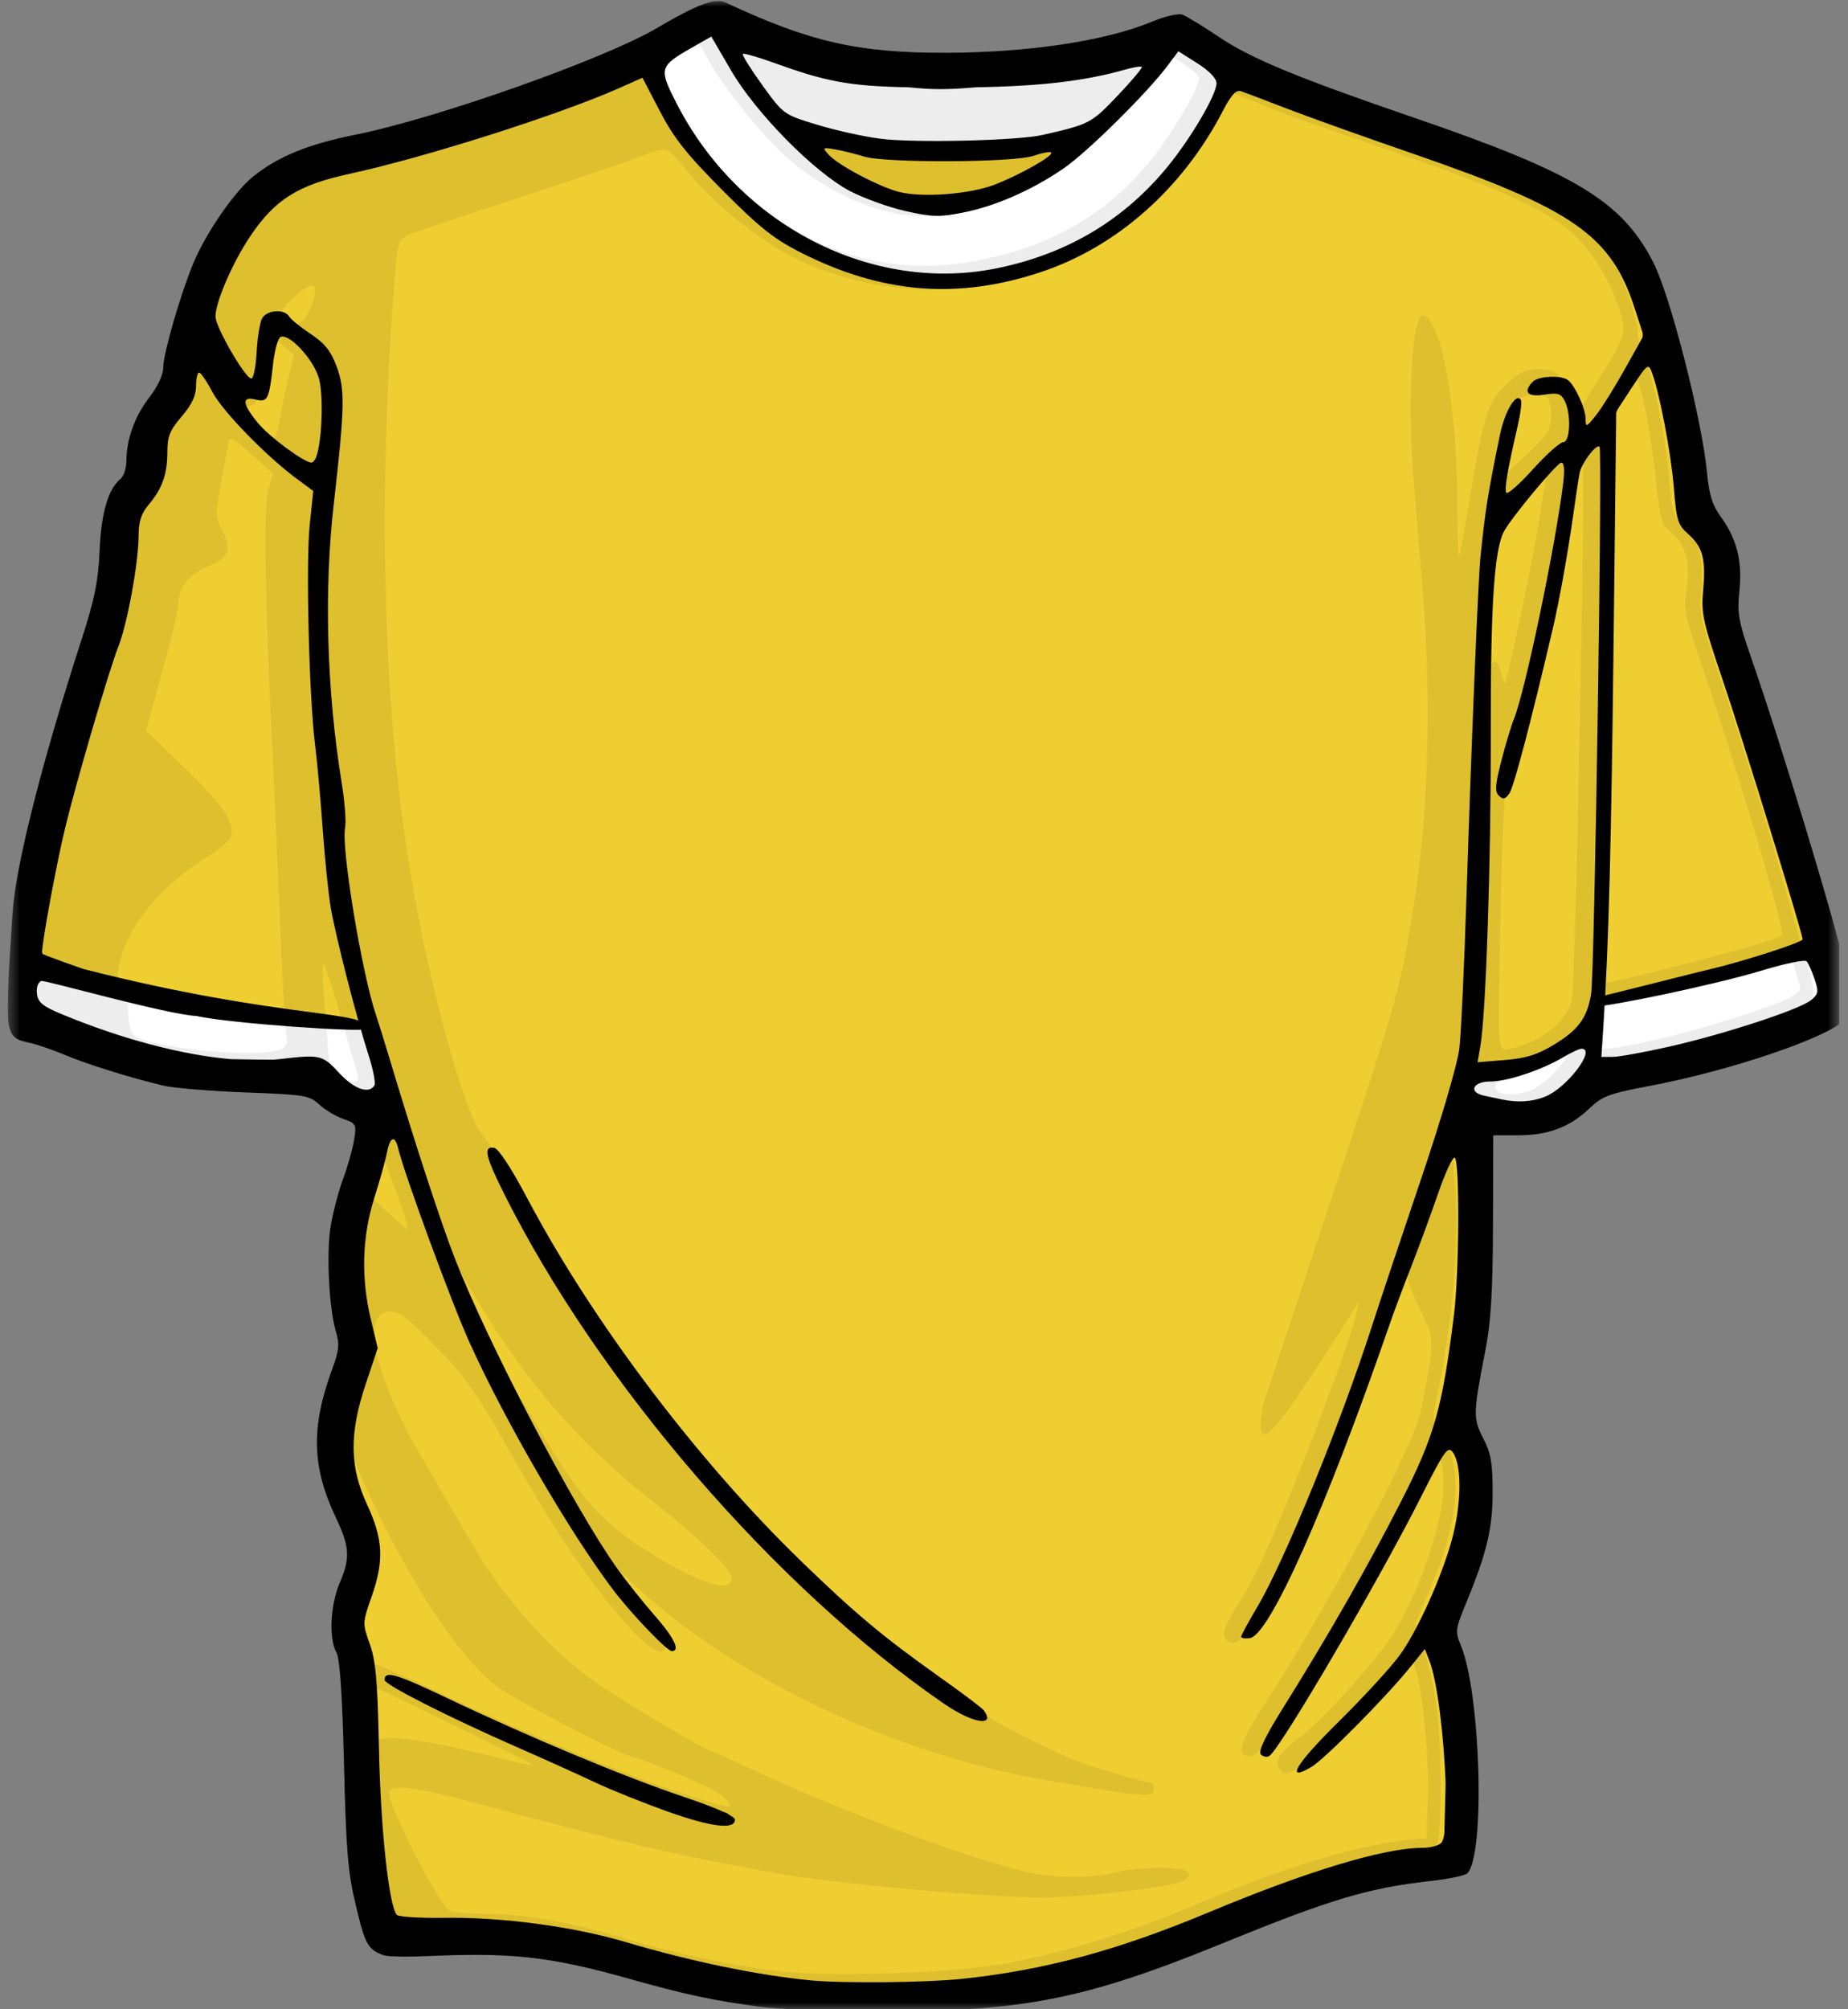 <svg width="138" height="150" viewBox="0 0 138 150" fill="none" xmlns="http://www.w3.org/2000/svg">
<rect x="0" y="0" width="138" height="150" fill="#808080" stroke="none"/>
<g clip-path="url(#clip0_685_1286)">
<mask id="mask0_685_1286" style="mask-type:luminance" maskUnits="userSpaceOnUse" x="0" y="0" width="138" height="150">
<path d="M137.348 0H0.5V150H137.348V0Z" fill="white"/>
</mask>
<g mask="url(#mask0_685_1286)">
<path fill-rule="evenodd" clip-rule="evenodd" d="M52.311 1.333L35.787 8.832L22.851 11.984L19.372 14.375L15.785 19.266L13.719 25.569L13.284 28.612L11.11 31.221V34.481L9.371 37.307L8.501 43.284L6.544 50.783L4.479 57.087L2.304 64.586L1.869 70.128L1.652 75.671L7.848 78.388L15.567 80.127L23.177 80.236L27.96 83.061L26.547 88.495L26.112 92.625L26.003 97.081L26.873 99.472L26.655 100.559L25.134 105.123L24.916 108.601L26.329 113.383L26.982 115.774L26.112 118.817L25.786 121.317L26.764 125.012L27.091 133.924L28.177 143.487L29.047 144.357L38.94 144.249L47.093 145.987L56.769 148.487L70.249 149.03L81.989 146.748L93.405 142.836L101.34 140.119L109.276 138.597C109.24 135.554 109.204 132.511 109.168 129.468L107.102 121.752L110.255 111.97L109.385 107.841L108.842 105.558L109.928 97.081C109.892 94.038 109.856 90.995 109.82 87.952L109.494 82.192L113.19 82.844L116.125 82.301L119.278 80.561L130.801 77.518L137.106 75.454L135.585 68.172L128.409 46.219L128.953 41.002L126.452 38.068L121.561 19.266L119.278 15.353L106.885 10.137L96.448 6.768L88.621 2.203L78.402 4.051L66.552 4.485L57.639 2.42L52.311 1.333Z" fill="#EFCE32"/>
<path fill-rule="evenodd" clip-rule="evenodd" d="M1.886 72.485L27.584 76.711L29.167 82.303L1.47 76.787L1.886 72.485Z" fill="white"/>
<path fill-rule="evenodd" clip-rule="evenodd" d="M109.798 80.269C113.23 78.971 116.766 79.651 119.781 74.706L135.747 70.728C135.955 72.035 138.689 73.579 135.538 75.443C132.387 77.308 120.563 80.85 116.842 81.915C113.122 82.979 113.924 82.414 112.674 82.727C111.424 83.041 109.829 83.192 108.985 82.276L109.798 80.269Z" fill="white"/>
<path fill-rule="evenodd" clip-rule="evenodd" d="M52.972 2.062C53.354 2.059 53.77 2.061 54.224 2.067C60.661 2.053 63.694 6.71 85.842 3.358C92.192 3.816 92.942 2.692 92.324 4.815C88.67 10.437 90.267 12.123 83.654 16.87C81.128 19.24 77.3 20.108 74.316 20.555C71.666 22.044 66.952 20.916 65.229 19.868C59.011 17.995 55.732 15.704 51.661 11.561L48.743 4.212C49.322 3.125 47.249 2.102 52.972 2.062ZM61.372 10.192C60.778 10.252 60.517 10.48 60.789 10.978C61.88 12.97 67.317 14.899 70.429 14.976C73.541 15.052 79.465 12.655 79.465 11.436C79.465 10.217 73.375 11.471 70.263 11.395C67.928 11.337 63.153 10.011 61.372 10.192Z" fill="white"/>
<path d="M52.278 1.851C51.665 1.848 49.115 3.192 47.913 4.151C47.232 4.694 40.108 7.409 35.213 8.991C29.676 10.781 28.088 11.218 25.12 11.78C20.473 12.661 17.825 14.699 15.682 19.039C15.076 20.268 14.355 22.236 14.084 23.414C13.813 24.592 13.462 25.689 13.305 25.849C13.149 26.009 13.022 26.707 13.022 27.405C13.022 28.625 12.892 28.886 11.034 31.403C10.773 31.758 10.449 32.957 10.315 34.074C10.137 35.548 9.88 36.315 9.365 36.863C8.769 37.497 8.609 38.123 8.374 40.766C8.071 44.177 7.928 44.764 5.838 51.409C4.229 56.524 2.911 61.567 2.033 65.937C1.362 69.276 0.806 74.204 1.013 75.012C1.084 75.291 1.717 75.73 2.416 75.984L5.401 77.069C10.672 78.985 12.36 79.31 17.7 79.433L22.837 79.552L23.911 80.625C24.847 81.561 25.171 81.698 26.501 81.698C27.337 81.698 28.023 81.796 28.022 81.922C28.021 82.54 26.385 88.656 26.04 89.333C25.418 90.556 25.194 94.438 25.604 96.84C26.154 100.059 26.083 101.158 25.126 104.327C24.111 107.687 24.21 108.796 25.857 112.547C26.955 115.046 27.021 116.279 26.182 118.407C25.483 120.18 25.397 121.817 25.952 122.789C26.212 123.244 26.391 125.838 26.518 130.949C26.706 138.524 27.255 142.821 28.146 143.738C28.442 144.043 28.952 144.071 30.34 143.85C32.383 143.524 39.224 143.876 41.636 144.433C42.479 144.628 44.825 145.248 46.845 145.807C50.525 146.827 55.869 147.955 58.164 148.195C58.838 148.266 62.355 148.287 65.974 148.243C71.305 148.176 73.163 148.032 75.766 147.493C81.208 146.369 83.933 145.504 89.864 143.007C96.388 140.259 101.166 138.804 104.929 138.419C106.467 138.262 107.083 138.064 107.3 137.659C107.69 136.93 107.675 130.384 107.277 127.376C107.102 126.059 106.67 124.138 106.315 123.107L105.672 121.238L106.799 118.608C108.975 113.543 109.293 109.544 107.701 107.199C107.108 106.325 106.974 105.846 107.129 105.123C108.933 96.726 109.219 89.678 108.014 83.259L107.819 82.227L109.925 82.463C113.729 82.893 115.351 82.461 117.192 80.523C117.853 79.827 118.453 79.546 119.64 79.385C123.382 78.879 128.301 77.603 132.234 76.113C135.888 74.729 135.822 74.844 134.841 71.608C134.508 70.51 133.809 68.093 133.29 66.243C132.037 61.779 130.23 55.956 128.358 50.358C126.988 46.26 126.851 45.61 127.031 44.055C127.287 41.848 126.819 40.101 125.704 39.108C124.899 38.391 124.813 38.112 124.624 35.464C124.432 32.753 123.246 27.226 122.589 26.001C122.424 25.692 122.289 25.096 122.289 24.674C122.289 24.252 121.918 22.914 121.469 21.703C120.23 18.362 117.894 16.013 113.889 14.079C112.194 13.26 108.947 11.957 106.675 11.178C94.332 6.947 91.863 5.939 88.767 3.884C87.32 2.924 86.879 2.766 86.354 3.017C83.595 4.341 75.676 5.517 69.513 5.517C63.342 5.517 59.014 4.665 54.496 2.564C53.654 2.172 52.654 1.852 52.278 1.85V1.851ZM51.865 3.072C52.042 3.072 52.462 3.608 52.797 4.263C53.9 6.424 57.158 10.448 59.102 12.052C62.91 15.191 67.357 16.68 70.776 15.955C74.469 15.171 77.68 13.534 80.916 10.79C82.516 9.433 85.538 6.083 86.508 4.599L87.003 3.85L88.271 4.687C88.969 5.149 89.539 5.666 89.539 5.837C89.539 6.565 87.619 9.853 86.036 11.839C82.792 15.909 78.558 18.383 73.011 19.451C66.284 20.747 60.036 18.768 54.69 13.644C51.825 10.896 48.833 6.533 48.833 5.1C48.833 4.67 51.222 3.072 51.865 3.072L51.865 3.072ZM91.509 6.739C91.556 6.739 92.544 7.134 93.703 7.612C94.863 8.089 96.64 8.764 97.65 9.115L105.265 11.757C112.068 14.116 115.495 15.709 117.416 17.399C118.901 18.706 120.476 21.349 121.044 23.484C121.432 24.944 121.315 25.263 119.115 28.75L117.876 30.713L117.452 29.663C116.79 28.027 116.203 27.547 114.891 27.547C113.952 27.547 113.473 27.777 112.496 28.697C111.089 30.022 110.801 30.922 109.742 37.334C109.367 39.606 109.005 41.521 108.94 41.591C108.874 41.661 108.822 39.832 108.822 37.523C108.822 30.295 107.571 23.567 106.232 23.567C105.466 23.567 105.099 29.748 105.531 35.347C105.711 37.689 105.907 40.107 106.215 43.761C106.946 52.458 106.666 61.284 105.43 68.537C104.476 74.138 104.234 74.989 99.018 90.69C96.665 97.773 94.603 103.993 94.435 104.51C94.067 105.646 94.032 107.087 94.376 107.087C95.006 107.087 96.697 104.757 100.817 98.213L101.49 97.146L101.283 98.06C100.946 99.533 99.528 103.497 97.402 108.921C95.121 114.739 93.816 117.59 92.388 119.864C91.271 121.643 91.137 122.31 91.846 122.582C92.677 122.901 93.544 121.712 95.674 117.335C98.088 112.373 99.695 108.321 103.141 98.519C103.704 96.921 104.261 95.376 104.38 95.082C104.641 94.439 105.147 94.669 105.147 95.43C105.147 95.73 105.583 96.844 106.114 97.907C107.163 100.004 107.163 100.062 106.079 105.407C105.54 108.064 99.242 119.823 94.228 127.541C92.525 130.163 92.298 131.102 93.367 131.102C93.791 131.102 94.501 130.313 95.704 128.501C98.184 124.761 102.426 117.418 104.923 112.541C106.107 110.227 107.184 108.399 107.312 108.478C107.788 108.773 107.94 111.096 107.595 112.812C106.873 116.399 104.995 120.89 103.342 122.995C101.087 125.866 98.586 128.527 96.983 129.764C95.774 130.696 95.348 131.223 95.414 131.686C95.465 132.036 95.716 132.363 95.969 132.411C96.668 132.544 100.113 129.512 102.846 126.361L105.289 123.543L105.643 124.416C106.207 125.827 106.738 131.176 106.628 134.316L106.527 137.223L105.608 137.305C101.574 137.664 95.72 139.423 89.079 142.27C84.65 144.168 79.816 145.669 75.294 146.544C71.523 147.274 62.306 147.615 58.318 147.175C55.105 146.821 50.123 145.771 46.691 144.722C42.858 143.55 39.171 142.882 36.481 142.876C35.279 142.875 34.016 142.796 33.679 142.706C32.903 142.496 28.712 134.311 29.078 133.72C29.437 133.138 31.405 133.459 37.2 135.052C41.341 136.19 48.003 137.862 50.514 138.39C52.581 138.824 54.134 139.129 57.71 139.799C61.818 140.569 73.729 141.663 77.907 141.656C80.893 141.652 87.498 140.872 88.336 140.424C88.83 140.159 88.905 139.984 88.636 139.716C88.224 139.304 84.659 139.376 83.08 139.829C81.676 140.231 78.544 140.205 76.762 139.775C71.955 138.616 62.765 135.185 56.071 132.051C54.414 131.276 53.003 130.642 52.933 130.642C52.652 130.642 46.795 127.164 44.746 125.778C41.386 123.507 37.705 119.452 35.402 115.495C34.326 113.646 32.714 110.889 31.822 109.369C27.934 102.748 26.812 97.912 29.161 97.912C29.825 97.912 30.573 98.492 32.612 100.595C34.771 102.821 35.651 104.061 37.779 107.859C41.043 113.683 43.761 117.775 46.356 120.778C48.533 123.298 49.754 123.955 49.754 122.606C49.754 122.199 49.456 121.606 49.099 121.285C48.307 120.574 45.772 117.316 45.772 117.01C45.772 116.889 46.492 117.473 47.376 118.307C54.677 125.2 66.769 130.946 78.061 132.889C85.596 134.185 86.171 134.229 86.171 133.549C86.171 133.296 86.1 133.089 86.012 133.089C85.447 133.089 80.931 131.729 79.772 131.208C76.215 129.612 73.418 128.079 72.858 127.423C72.521 127.028 71.282 126.06 70.103 125.271C58.934 117.788 45.692 102.567 38.717 89.192C37.664 87.172 36.501 85.222 36.127 84.858C34.733 83.495 31.901 73.12 30.506 64.256C28.563 51.908 28.21 36.548 29.497 20.518C29.687 18.155 29.773 17.894 30.471 17.558C30.892 17.356 34.743 16.052 39.035 14.663C43.328 13.274 47.414 11.887 48.114 11.579C48.813 11.271 49.574 11.095 49.801 11.19C50.027 11.285 50.803 12.107 51.529 13.012C53.134 15.013 56.317 17.631 58.731 18.938C62.699 21.085 67.682 22.023 72.003 21.432C79.958 20.343 85.859 16.31 90.047 9.109C90.805 7.805 91.464 6.738 91.51 6.739L91.509 6.739ZM23.215 21.32C23.644 21.245 23.664 21.783 23.227 22.895C22.687 24.269 21.977 24.552 21.257 23.685C20.903 23.258 21.008 23.053 22.018 22.128C22.555 21.636 22.958 21.366 23.215 21.32ZM20.089 25.094C20.224 25.094 20.697 25.41 21.139 25.79L21.941 26.48L21.475 28.466C21.219 29.559 20.933 30.966 20.832 31.597C20.732 32.228 20.541 32.747 20.413 32.747C20.125 32.747 18.225 30.807 18.225 30.512C18.225 30.394 18.415 30.3 18.65 30.3C19.232 30.3 19.464 29.591 19.67 27.163C19.767 26.028 19.954 25.094 20.089 25.094ZM121.976 27.848C122.377 27.848 123.21 31.759 123.622 35.572C123.976 38.849 124.075 39.197 124.819 39.782C125.873 40.61 126.253 42.042 125.94 44.021C125.72 45.413 125.82 45.977 126.771 48.732C129.553 56.785 133.354 69.534 133.059 69.812C132.746 70.107 130.136 70.867 124.76 72.235C122.165 72.895 119.859 73.438 119.634 73.438C119.134 73.438 119.111 71.903 119.516 65.584C119.676 63.089 119.878 54.193 119.964 45.82L120.124 30.596L120.926 29.222C121.369 28.466 121.842 27.848 121.976 27.848V27.848ZM114.851 29.439C115.635 29.445 115.855 29.927 115.818 31.214C115.792 32.121 115.483 32.566 113.818 34.109L111.854 35.931L112.048 34.569C112.156 33.819 112.353 32.792 112.491 32.287C112.629 31.783 112.827 30.997 112.928 30.542C113.072 29.886 113.34 29.668 114.214 29.504C114.458 29.459 114.669 29.438 114.851 29.439ZM17.233 32.777C17.447 32.775 17.892 33.112 18.767 33.897L20.383 35.348L20.029 36.568C19.665 37.836 19.77 44.244 20.348 56.149C20.503 59.346 20.775 65.444 20.949 69.699C21.123 73.953 21.344 77.558 21.439 77.712C21.534 77.865 21.339 78.136 21.008 78.313C19.542 79.098 10.757 78.215 9.913 77.199C9.715 76.96 9.559 76.12 9.565 75.33C9.571 74.467 9.385 73.676 9.105 73.355C8.708 72.898 8.696 72.627 9.022 71.521C9.822 68.809 12.089 66.118 15.257 64.115C16.235 63.497 17.111 62.794 17.204 62.553C17.608 61.498 16.848 60.311 13.942 57.482L10.91 54.534L11.228 53.354C11.404 52.705 11.948 50.739 12.438 48.985C12.927 47.232 13.328 45.438 13.328 44.999C13.328 43.834 14.136 42.869 15.658 42.217C17.154 41.575 17.329 41.005 16.52 39.439C16.087 38.603 16.09 38.274 16.514 36.014C16.772 34.638 17.021 33.274 17.068 32.983C17.089 32.852 17.136 32.778 17.233 32.777ZM118.118 33.709C118.138 33.708 118.161 33.715 118.177 33.732C118.438 33.992 117.656 73.627 117.369 74.712C117.042 75.947 115.765 77.189 114.101 77.884C113.511 78.13 112.764 78.332 112.438 78.332C111.857 78.332 111.847 78.1 112.048 68.615C112.224 60.347 112.345 58.563 112.862 56.61C113.793 53.093 114.204 51.419 114.626 49.416C114.839 48.407 115.118 47.168 115.252 46.663C115.385 46.158 115.723 44.441 116 42.842C116.279 41.244 116.638 39.355 116.797 38.65C116.955 37.944 117.086 36.944 117.086 36.421C117.086 35.565 117.81 33.718 118.118 33.709V33.709ZM115.623 34.734L115.452 35.654C115.357 36.159 115.192 37.191 115.086 37.948C114.737 40.429 112.592 50.795 112.384 51.002C112.319 51.068 112.182 50.699 112.078 50.177C111.973 49.655 111.75 49.312 111.582 49.416C111.415 49.52 111.148 50.045 110.992 50.584C110.618 51.879 110.577 45.447 110.939 42.323C111.162 40.401 111.369 39.87 112.573 38.19C113.333 37.13 114.332 35.922 114.791 35.501L115.623 34.734ZM133.466 71.704C133.737 71.684 133.922 71.889 134.033 72.329C134.136 72.74 134.299 73.281 134.398 73.538C134.516 73.847 134.276 74.161 133.691 74.464C132.225 75.221 127.235 76.796 123.816 77.582C120.13 78.43 118.92 78.513 118.92 77.913C118.92 77.684 119.005 76.88 119.109 76.126C119.278 74.892 119.364 74.77 120.011 74.894C120.68 75.022 124.324 74.354 126.417 73.721C126.922 73.568 128.577 73.093 130.092 72.659C131.607 72.226 133.073 71.801 133.348 71.722C133.39 71.71 133.427 71.707 133.466 71.704ZM24.153 71.946C24.16 71.943 24.164 71.945 24.171 71.952C24.289 72.061 24.869 73.847 25.463 75.926C26.056 78.004 26.619 79.947 26.707 80.242C26.822 80.623 26.696 80.779 26.277 80.779C25.189 80.779 24.598 80.055 24.519 78.621C24.478 77.873 24.335 76.019 24.201 74.505C24.075 73.085 24.058 71.988 24.153 71.946ZM116.944 78.579C117.035 78.566 117.086 78.576 117.086 78.615C117.086 79.105 115.509 80.788 114.614 81.25C113.579 81.785 112.004 81.836 111.7 81.344C111.459 80.955 112.362 80.165 113.051 80.165C113.293 80.165 114.298 79.753 115.287 79.252C116.028 78.875 116.67 78.619 116.944 78.579ZM28.306 85.849C28.38 85.856 28.455 86.018 28.566 86.285C29.058 87.475 30.102 90.34 30.317 91.103C30.424 91.481 30.465 91.787 30.412 91.781C30.358 91.774 29.651 91.156 28.837 90.407L27.356 89.045L27.805 87.282C28.066 86.253 28.182 85.839 28.306 85.849ZM33.391 93.526C33.507 93.566 34.05 94.383 34.765 95.613C38.958 102.831 43.057 107.653 48.833 112.158C52.135 114.733 54.649 117.189 54.649 117.842C54.649 119.031 51.879 118.088 48.001 115.578C44.915 113.58 43.418 111.896 40.681 107.359C39.322 105.106 37.629 102.326 36.924 101.179C35.683 99.164 33.825 95.196 33.385 93.627C33.363 93.547 33.364 93.517 33.391 93.526ZM25.546 106.934L26.124 108.314C29.515 116.411 33.742 123.218 36.983 125.802C38.317 126.866 46.807 131.253 47.536 131.256C47.84 131.258 51.876 132.913 53.016 133.503C53.516 133.761 54.106 134.189 54.325 134.452C54.9 135.144 54.456 135.045 49.754 133.479C46.127 132.272 37.688 128.713 32.075 126.02C30.014 125.031 28.143 124.222 27.917 124.222C27.691 124.222 27.249 123.458 26.932 122.524C26.356 120.83 26.353 120.821 27.032 118.927C27.976 116.296 27.914 114.624 26.784 112.212C26.274 111.121 25.791 109.492 25.705 108.585L25.546 106.934ZM27.516 125.749C27.591 125.749 29.423 126.615 31.586 127.672L37.815 130.714C40.468 132.009 40.424 132.025 36.741 131.115C32.594 130.09 30.056 129.662 28.743 129.776L27.563 129.883L27.469 127.813C27.419 126.677 27.441 125.749 27.516 125.749Z" fill="black" fill-opacity="0.071"/>
<path d="M53.7 0.078C53.636 0.075 53.57 0.079 53.5 0.084H53.488C53.434 0.083 53.371 0.095 53.305 0.107C53.298 0.109 53.289 0.106 53.282 0.107C52.44 0.24 51.188 0.844 49.07 2.088C45.089 4.428 32.602 8.842 26.525 10.06C23.014 10.764 20.764 11.684 18.91 13.173C17.495 14.31 15.358 17.415 14.415 19.706C13.447 22.057 12.191 26.421 12.191 27.424C12.191 27.98 11.791 28.837 11.147 29.671C10.059 31.081 9.439 32.805 9.437 34.429C9.436 34.955 9.243 35.547 9.006 35.744C8.071 36.519 7.564 38.256 7.437 41.115C7.335 43.413 7.056 44.768 6.086 47.76C3.361 56.171 1.472 63.455 1.019 67.278C0.955 67.821 0.854 69.246 0.766 70.827C0.762 70.896 0.758 70.957 0.754 71.027C0.708 71.719 0.664 72.407 0.642 73.038C0.615 73.766 0.603 74.335 0.594 74.819C0.576 75.919 0.611 76.481 0.736 76.805C0.738 76.813 0.74 76.822 0.742 76.829C0.943 77.51 1.375 77.674 2.187 77.843C2.723 77.955 3.916 78.364 4.841 78.752C6.561 79.47 9.725 80.455 12.191 81.045C12.949 81.226 15.699 81.455 18.308 81.552C22.743 81.716 23.106 81.774 23.829 82.448C24.255 82.845 25.062 83.332 25.622 83.527C25.923 83.632 26.134 83.706 26.277 83.799L26.283 83.804C26.37 83.871 26.435 83.953 26.489 84.046C26.57 84.25 26.529 84.555 26.442 85.096C26.335 85.764 25.961 87.088 25.611 88.038C25.26 88.987 24.846 90.59 24.685 91.599C24.362 93.613 24.572 97.694 25.091 99.435C25.364 100.35 25.316 100.831 24.814 102.189C23.21 106.536 23.281 109.492 25.074 113.279C26.125 115.501 26.17 116.304 25.351 118.215C24.661 119.824 24.549 122.356 25.121 123.362C25.38 123.818 25.56 126.458 25.687 131.676C25.845 138.131 25.977 139.772 26.56 142.189C27.112 144.476 27.317 145.458 28.348 145.844L28.365 145.85C28.657 145.995 29.007 146.053 29.439 146.045C30.245 146.099 31.339 146.051 32.901 145.992C38.451 145.781 41.392 146.144 46.999 147.725C51.237 148.92 53.207 149.336 56.873 149.83C57.22 149.876 57.857 149.924 58.649 149.965C58.842 150.007 58.979 150.047 59.003 150.072C59.102 150.171 61.154 150.176 63.804 150.131H63.875C64.347 150.138 64.822 150.139 65.291 150.142C76.224 150.219 80.94 149.301 91.303 145.072C99.371 141.78 102.155 140.946 106.811 140.426C108.163 140.275 109.407 140.018 109.571 139.853C110.923 138.502 110.574 126.39 109.082 122.819C108.655 121.798 108.68 121.621 109.501 119.63C111.036 115.908 111.467 114.085 111.465 111.333C111.463 109.224 111.332 108.476 110.763 107.377C109.99 105.884 109.998 105.536 110.928 100.779C111.336 98.695 111.474 96.409 111.489 91.387L111.506 84.771L111.801 84.753H113.382C115.616 84.753 117.238 84.141 118.696 82.743C119.648 81.832 120.151 81.641 123.186 81.069C129.232 79.927 136.525 77.454 137.767 76.121C137.918 75.959 138.029 75.826 138.103 75.667L138.109 75.656C138.229 75.475 138.286 75.295 138.286 75.113C138.286 74.967 138.22 74.613 138.115 74.141C138.033 73.627 137.902 72.959 137.714 72.018C137.155 69.218 132.956 55.371 130.76 49.076C129.826 46.403 129.717 45.78 129.886 44.165C130.121 41.93 129.711 40.253 128.542 38.64C127.867 37.709 127.63 36.963 127.474 35.303C127.102 31.355 124.75 22.129 123.474 19.619C121.143 15.032 117.66 12.92 105.595 8.787C96.948 5.825 93.465 4.39 91.085 2.797C89.86 1.977 88.61 1.21 88.306 1.099C87.99 0.982 87.009 1.208 86.012 1.623C82.574 3.056 76.794 3.927 70.646 3.941C64.076 3.955 60.487 3.138 54.212 0.202C54.06 0.131 53.892 0.088 53.699 0.079L53.7 0.078ZM53.11 2.731C53.113 2.732 53.114 2.73 53.116 2.731C53.118 2.732 53.12 2.736 53.122 2.737L54.585 5.248C56.433 8.428 60.805 12.861 63.462 14.258C64.476 14.79 66.334 15.464 67.592 15.75C69.572 16.2 70.144 16.215 71.868 15.879C74.295 15.407 77.019 14.219 79.412 12.583C81.185 11.372 85.681 6.927 87.205 4.883L87.995 3.827L89.417 4.73C90.299 5.287 90.844 5.855 90.844 6.215C90.844 7.048 88.998 10.214 87.263 12.353C84.008 16.369 79.778 18.916 74.546 20.007C65.179 21.96 55.236 16.882 50.538 7.748C49.189 5.126 49.23 4.958 51.553 3.621L53.11 2.731L53.11 2.731ZM55.541 4.016C55.804 4.032 56.733 4.308 57.788 4.688C61.594 6.061 63.326 6.436 67.857 6.516C69.616 6.7 70.742 6.7 72.9 6.516C77.872 6.427 81.109 6.031 84.108 5.172C84.678 5.009 85.198 4.929 85.264 4.995C85.33 5.061 84.512 6.034 83.447 7.153C81.485 9.216 81.361 9.276 77.837 10.078C75.975 10.501 68.333 10.682 65.775 10.361C64.527 10.204 62.387 9.73 61.015 9.311C58.526 8.552 58.511 8.549 56.927 6.357C56.053 5.148 55.399 4.099 55.47 4.028C55.479 4.019 55.503 4.014 55.541 4.016ZM47.973 5.803C47.975 5.803 47.976 5.808 47.979 5.809L49.282 8.309C50.324 10.311 51.268 11.504 53.96 14.211C56.708 16.974 57.787 17.833 59.782 18.845C65.844 21.922 71.512 22.383 77.743 20.307C83.404 18.421 88.312 14.076 91.316 8.285C91.922 7.116 92.297 6.694 92.649 6.805C92.919 6.89 94.453 7.471 96.052 8.09C97.651 8.71 101.902 10.228 105.502 11.469C117.481 15.598 120.31 17.57 122.071 23.02L122.667 24.853C122.671 24.917 122.673 24.983 122.673 25.042C122.673 25.086 122.662 25.138 122.65 25.201L121.299 27.619C120.509 29.024 119.538 30.57 119.14 31.056C118.435 31.917 118.413 31.924 118.402 31.239C118.39 30.449 117.571 28.693 117.052 28.35C116.514 27.995 114.877 28.082 114.474 28.485C113.705 29.254 114.055 29.664 115.305 29.464C116.309 29.304 116.552 29.375 116.833 29.901C117.336 30.84 117.266 33.014 116.733 33.014C116.494 33.014 115.477 33.919 114.474 35.03C113.471 36.141 112.576 36.933 112.486 36.787C112.325 36.527 112.561 35.138 113.335 31.787C113.549 30.862 113.657 29.997 113.577 29.859C113.231 29.265 112.37 30.695 112.008 32.465C111.084 36.985 110.944 37.868 110.557 41.534C110.386 43.155 109.875 55.533 109.519 66.664C109.35 71.964 109.107 77.198 108.976 78.291C108.84 79.429 107.609 83.615 106.098 88.079C104.645 92.37 103.012 97.257 102.47 98.939C100.09 106.327 95.933 116.513 93.894 119.955C93.228 121.078 92.684 122.081 92.684 122.19C92.684 122.298 92.977 122.344 93.339 122.29C94.793 122.073 99.005 112.639 103.691 99.093C104.069 98 104.839 95.936 105.402 94.506C105.964 93.076 106.861 90.636 107.395 89.082C107.93 87.528 108.486 86.331 108.634 86.422C109.012 86.656 108.969 95.009 108.575 98.162C107.696 105.187 107.117 107.221 104.576 112.183C102.107 117.005 99.253 121.996 95.816 127.496C94.466 129.656 93.938 130.76 94.153 130.975C94.325 131.147 94.61 131.2 94.784 131.092C95.583 130.599 102.921 118.076 106.08 111.817C107.887 108.238 108.117 107.919 108.492 108.432C109.183 109.376 109.14 112.333 108.404 115.001C107.628 117.81 105.825 121.789 104.523 123.568C103.845 124.493 101.791 126.73 99.957 128.538C96.763 131.686 95.916 133.098 97.928 131.911C98.913 131.33 103.461 126.738 105.284 124.487L106.399 123.108L106.741 123.981C107.354 125.564 107.83 129.772 107.95 133.102C107.95 133.13 107.95 133.157 107.95 133.184C107.947 133.439 107.939 133.692 107.932 133.945L107.856 136.876V136.881C107.798 137.238 107.72 137.482 107.62 137.583C107.417 137.785 106.79 137.949 106.228 137.949C103.359 137.949 97.676 139.664 90.236 142.772C83.406 145.624 77.985 147.081 71.821 147.73C69.151 148.012 62.975 148.073 60.548 147.842C56.643 147.472 51.578 146.423 46.728 144.983C42.819 143.822 37.492 143.109 33.208 143.173C31.385 143.199 29.779 143.101 29.639 142.955C29.05 142.335 28.42 136.523 28.3 130.59C28.198 125.52 28.066 124.003 27.616 122.736C27.353 121.995 27.213 121.594 27.215 121.174C27.217 121.115 27.222 121.052 27.227 120.991C27.228 120.978 27.232 120.964 27.233 120.95C27.28 120.547 27.446 120.064 27.74 119.228C28.69 116.525 28.617 114.919 27.433 112.371C26.099 109.498 26.066 107.042 27.315 103.309L28.206 100.638L27.699 98.521C26.948 95.412 27.034 92.321 27.952 89.428C28.373 88.104 28.799 86.57 28.902 86.021C29.12 84.861 29.493 84.719 29.728 85.708C30.183 87.627 33.709 97.223 35.048 100.189C37.704 106.07 42.514 114.359 45.778 118.674C47.139 120.473 49.808 123.261 50.167 123.261C50.827 123.261 50.346 122.261 48.887 120.602C48.027 119.624 46.735 118.003 46.02 116.993C42.83 112.49 36.502 100.405 34.004 94.046C32.98 91.437 31.015 85.441 29.191 79.365C28.737 77.85 28.244 76.266 28.1 75.845C27.034 72.743 25.462 63.258 25.77 61.788C25.86 61.356 25.743 59.834 25.51 58.404C24.391 51.512 24.185 44.074 24.926 37.602C25.748 30.424 25.774 29.061 25.139 27.36C24.703 26.194 24.248 25.625 23.198 24.931C22.444 24.432 21.722 23.842 21.588 23.622C21.228 23.033 19.908 23.139 19.564 23.781C19.401 24.087 19.221 25.222 19.163 26.305C19.106 27.387 18.926 28.263 18.762 28.256C18.3 28.237 16.09 24.41 16.09 23.628C16.09 22.556 17.373 19.594 18.674 17.655C20.53 14.889 22.243 13.812 26.118 12.973C31.694 11.767 41.746 8.573 46.226 6.582L47.972 5.804L47.973 5.803ZM61.669 11.062C61.794 11.056 62.034 11.096 62.413 11.162C62.987 11.263 63.935 11.501 64.525 11.687C66.085 12.18 75.707 12.139 77.171 11.634C77.814 11.412 78.412 11.3 78.498 11.386C78.722 11.611 76.127 13.08 74.239 13.798C72.386 14.503 68.886 14.768 67.161 14.335C65.684 13.964 62.597 12.34 61.894 11.563C61.576 11.212 61.463 11.072 61.669 11.062V11.062ZM21.104 25.125C21.867 25.154 23.447 26.934 23.817 28.256C24.173 29.526 24.048 32.98 23.605 34.134C23.519 34.357 23.359 34.538 23.251 34.535C22.692 34.519 20.116 32.612 19.275 31.593C18.089 30.154 18.022 29.56 19.075 29.824C19.989 30.053 20.095 29.843 20.39 27.2C20.509 26.134 20.767 25.207 20.962 25.142C21.005 25.128 21.053 25.123 21.104 25.125ZM123.079 27.389C123.189 27.395 123.26 27.561 123.363 27.831C123.934 29.342 124.79 33.849 124.997 36.44C125.189 38.849 125.288 39.175 126.076 39.877C127.159 40.842 127.394 41.739 127.179 44.111C127.026 45.797 127.171 46.436 128.683 50.885C130.133 55.151 134.538 69.447 134.605 70.095C134.603 70.113 134.605 70.13 134.599 70.148C134.349 70.424 130.303 71.732 127.881 72.312C126.787 72.574 125.409 72.916 124.82 73.073C124.23 73.228 120.546 74.139 119.747 74.339C118.821 75.283 118.945 74.246 119.322 75.113C120.206 75.113 127.843 73.583 131.668 72.424C133.329 71.92 134.787 71.624 134.912 71.764C135.038 71.903 135.304 72.501 135.502 73.09C135.823 74.046 135.792 74.213 135.23 74.67C134.376 75.365 128.775 77.201 124.666 78.132C122.814 78.551 120.914 78.896 120.443 78.898L119.582 78.904L119.747 76.38C120.133 70.394 120.326 63.034 120.502 47.388L120.691 30.796C120.722 30.722 120.757 30.645 120.797 30.56L121.882 28.897C122.602 27.801 122.896 27.377 123.079 27.388V27.389ZM14.869 27.813C14.996 27.813 15.44 28.466 15.86 29.264C16.625 30.715 19.913 34.088 22.189 35.762L23.392 36.652L23.127 39.193C22.83 41.999 23.079 52.053 23.534 55.65C23.694 56.912 23.946 59.736 24.1 61.923C24.255 64.11 24.526 66.727 24.696 67.737C25.059 69.884 26.618 75.972 27.522 78.769C27.868 79.841 28.065 80.859 27.958 81.033C27.547 81.698 26.439 81.305 25.321 80.095C24.08 78.751 23.917 78.711 20.909 79.064C20.751 79.082 20.584 79.098 20.42 79.11L19.057 79.099C18.36 79.091 17.773 79.08 17.234 79.069C13.615 78.755 9.177 77.596 4.688 75.744C3.18 75.121 2.839 74.842 2.759 74.187C2.702 73.719 2.836 73.327 3.083 73.232C3.315 73.144 12.486 75.744 14.657 75.845C17.234 76.415 26.975 77.063 27.209 76.829C27.84 75.384 21.434 76.203 6.257 72.348C4.72 71.813 3.419 71.336 3.201 71.227C3.179 71.192 3.159 71.153 3.142 71.115C3.134 70.341 4.196 64.568 4.871 61.781C5.713 58.302 8.141 50.035 8.84 48.262C9.516 46.548 10.349 41.986 10.351 39.995C10.351 38.922 10.543 38.341 11.111 37.666C12.12 36.468 12.498 35.396 12.498 33.727C12.498 32.587 12.683 32.122 13.565 31.092C14.323 30.207 14.639 29.546 14.639 28.828C14.639 28.269 14.742 27.813 14.869 27.813H14.869ZM119.393 33.327C119.414 33.329 119.431 33.335 119.446 33.35C119.672 33.575 119.075 72.531 118.821 74.158C118.539 75.966 117.885 76.873 116.06 77.978C114.798 78.743 113.954 79.007 112.379 79.134L110.338 79.299L110.545 78.108C110.965 75.692 111.342 64.404 111.324 54.734C111.306 45.272 111.58 41.052 112.303 39.687C112.861 38.634 116.272 34.54 116.591 34.54C116.812 34.54 116.854 35.079 116.721 36.15C116.136 40.863 113.877 51.66 113.058 53.661C112.852 54.166 112.428 55.577 112.114 56.798C111.655 58.584 111.615 59.092 111.926 59.398C112.234 59.702 112.39 59.676 112.704 59.251C113.027 58.813 114.282 54.069 115.955 46.934C116.434 44.889 117.085 41.265 117.47 38.52C117.671 37.09 117.891 35.643 117.96 35.306C118.105 34.596 119.076 33.289 119.393 33.325V33.327ZM118.101 78.29C119.219 78.29 117.053 81.171 115.423 81.852C114.458 82.255 113.357 82.332 112.12 82.07L110.816 81.793C109.627 81.539 109.981 80.738 111.282 80.738C112.559 80.738 115.096 79.893 116.745 78.921C117.334 78.574 117.943 78.29 118.101 78.29ZM36.759 85.673C36.1 85.638 36.329 86.487 37.626 89.081C44.7 103.227 57.896 118.53 70.494 127.188C72.625 128.653 74.369 128.946 73.472 127.689C73.349 127.516 71.833 126.373 70.104 125.148C65.959 122.211 63.83 120.429 59.823 116.546C52.075 109.035 44.261 98.689 39.379 89.464C38.194 87.225 37.234 85.753 36.907 85.69C36.856 85.681 36.804 85.675 36.76 85.673H36.759ZM29.025 125.042C28.796 125.061 28.719 125.193 28.719 125.419C28.719 125.766 33.54 128.209 38.611 130.432C40.659 131.33 43.301 132.524 44.48 133.079C45.658 133.635 48.068 134.6 49.836 135.231C53.104 136.398 54.885 136.615 54.885 135.844C54.885 135.762 54.736 135.646 54.484 135.502L54.472 135.49C54.362 135.399 54.212 135.322 54.059 135.278L54.041 135.272C53.389 134.967 52.38 134.584 51.057 134.14C46.694 132.676 39.504 129.678 33.42 126.782C30.756 125.513 29.53 125.001 29.025 125.042V125.042Z" fill="black"/>
</g>
</g>
<defs>
<clipPath id="clip0_685_1286">
<rect width="136.848" height="150" fill="white" transform="translate(0.5)"/>
</clipPath>
</defs>
</svg>
